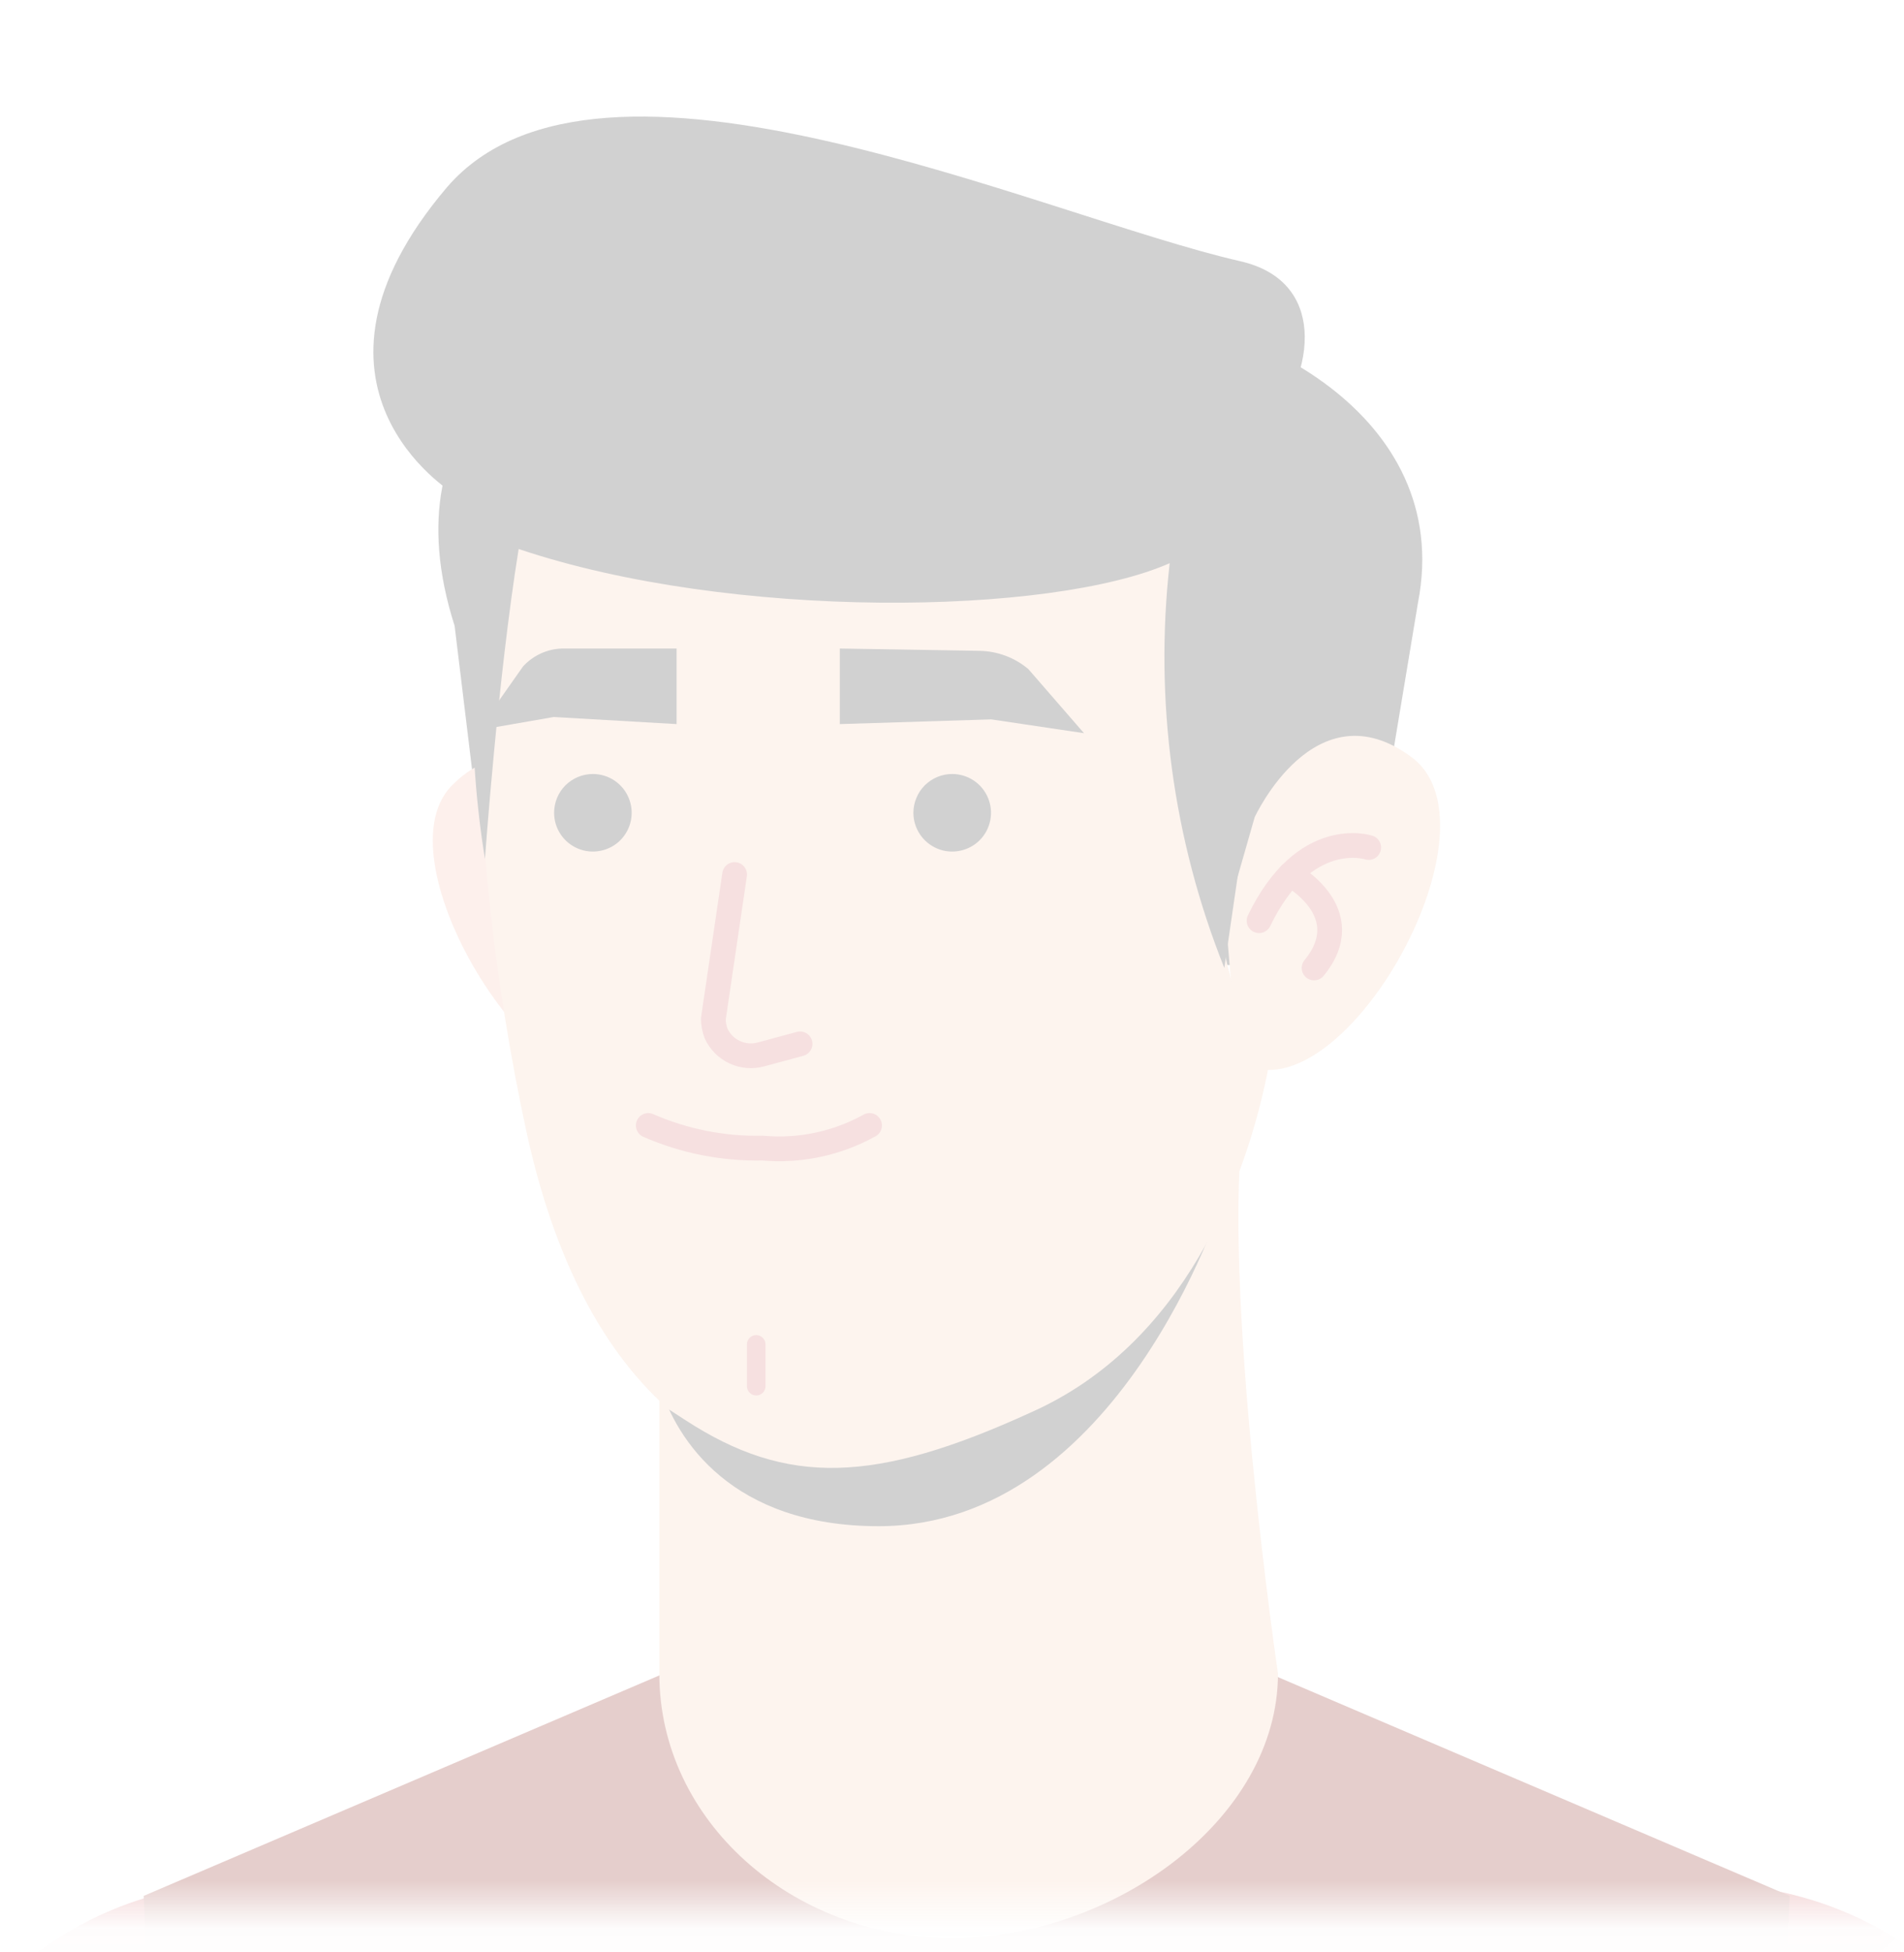 <svg width="40" height="41" viewBox="0 0 40 41" fill="none" xmlns="http://www.w3.org/2000/svg">
<mask id="mask0_171_667" style="mask-type:alpha" maskUnits="userSpaceOnUse" x="0" y="0" width="40" height="41">
<rect y="0.06" width="40" height="40" fill="#C4C4C4"/>
</mask>
<g mask="url(#mask0_171_667)">
<g opacity="0.2">
<path d="M28.301 47.138C28.292 45.256 28.987 43.439 30.251 42.044C31.515 40.648 33.255 39.776 35.129 39.598C37.004 39.421 38.877 39.951 40.38 41.084C41.883 42.217 42.908 43.871 43.253 45.722L46.47 60.42L31.844 63.82L28.641 49.356C28.419 48.637 28.304 47.89 28.301 47.138Z" fill="#C1272D"/>
<path d="M12.803 47.138C12.823 45.249 12.132 43.422 10.867 42.018C9.602 40.614 7.856 39.736 5.975 39.558C4.094 39.38 2.214 39.914 0.708 41.056C-0.798 42.197 -1.82 43.863 -2.156 45.722L-5.373 60.427L9.26 63.82L12.456 49.355C12.684 48.639 12.801 47.891 12.803 47.138Z" fill="#C1272D"/>
<path d="M14.752 34.799L20.379 34.877L25.864 34.799L37.599 39.814L35.359 83.045H20.379H5.257L3.018 39.814L14.752 34.799Z" fill="#7F0B00"/>
<path d="M20.003 40.699C23.397 40.699 26.848 38.199 26.848 35.146C26.848 35.146 25.636 26.901 26.139 23.401C26.642 19.902 13.852 23.401 13.852 23.401V35.167C13.859 38.22 16.615 40.699 20.003 40.699Z" fill="#F3C7AB"/>
<g style="mix-blend-mode:soft-light">
<g style="mix-blend-mode:multiply">
<path d="M25.679 25.229C25.679 25.229 23.511 32.05 18.458 32.05C15.376 32.05 14.207 30.237 13.859 29.082V28.147C15.757 28.927 17.796 29.308 19.847 29.266C23.936 29.273 25.679 25.229 25.679 25.229Z" fill="#1A1A1A"/>
</g>
</g>
<path d="M28.514 20.327L29.79 12.655C30.562 8.681 26.169 6.585 23.511 6.585H14.299C11.464 6.585 8.12 8.667 9.551 13.144L10.373 19.916L28.514 20.327Z" fill="#1A1A1A"/>
<path d="M13.406 22.473C11.698 24.032 7.843 18.16 9.494 16.495C11.145 14.83 12.598 17.387 12.598 17.387L12.881 19.668L13.37 21.793L13.54 22.438L13.406 22.473Z" fill="#F3B6A2"/>
<path d="M26.012 22.275C28.088 23.642 31.681 17.401 29.654 15.9C27.628 14.398 26.359 17.161 26.359 17.161L25.75 19.286L25.948 21.637L25.835 22.296L26.012 22.275Z" fill="#F3C7AB"/>
<path d="M28.754 17.798C28.754 17.798 27.408 17.352 26.451 19.335" stroke="#D26665" stroke-width="0.52" stroke-linecap="round" stroke-linejoin="round"/>
<path d="M27.104 18.365C27.104 18.365 28.57 19.151 27.607 20.327" stroke="#D26665" stroke-width="0.52" stroke-linecap="round" stroke-linejoin="round"/>
<path d="M10.032 14.214C10.036 17.424 10.381 20.625 11.059 23.762C11.563 26.079 12.477 28.204 14.043 29.592L14.404 29.826C16.53 31.207 18.372 31.165 21.668 29.656C24.849 28.239 26.196 24.825 26.663 22.339C25.019 20.214 25.409 14.469 25.409 14.469C25.409 14.469 28.244 4.417 18.854 4.608C9.465 4.8 10.032 14.214 10.032 14.214Z" fill="#F3C7AB"/>
<path d="M9.394 3.928C12.597 0.224 21.845 4.523 26.061 5.487C27.833 5.891 27.698 7.747 26.593 9.121C27.181 10.403 26.444 15.39 25.721 20.327C24.643 17.632 24.248 14.711 24.573 11.827C22.072 12.932 15.361 13.031 10.896 11.529C10.457 14.249 10.188 18.039 10.188 18.039C9.811 15.709 9.847 13.33 10.294 11.012C10.012 10.82 9.751 10.6 9.515 10.353C9.515 10.353 5.837 8.108 9.394 3.928Z" fill="#1A1A1A"/>
<path d="M15.433 18.365L14.986 21.397C14.987 21.501 15.006 21.604 15.043 21.701C15.122 21.876 15.262 22.017 15.436 22.097C15.61 22.178 15.808 22.193 15.993 22.141L16.808 21.921" stroke="#D26665" stroke-width="0.52" stroke-linecap="round" stroke-linejoin="round"/>
<path d="M19.189 17.069C19.189 17.23 19.237 17.387 19.327 17.521C19.416 17.655 19.544 17.759 19.692 17.821C19.841 17.883 20.005 17.899 20.163 17.867C20.321 17.836 20.467 17.759 20.581 17.645C20.695 17.531 20.772 17.386 20.804 17.227C20.835 17.069 20.819 16.906 20.757 16.757C20.696 16.608 20.591 16.481 20.457 16.391C20.323 16.302 20.166 16.254 20.004 16.254C19.897 16.254 19.791 16.275 19.692 16.316C19.594 16.357 19.504 16.417 19.428 16.492C19.352 16.568 19.292 16.658 19.252 16.757C19.21 16.856 19.189 16.962 19.189 17.069Z" fill="#1A1A1A"/>
<path d="M11.641 17.069C11.641 17.23 11.688 17.387 11.778 17.521C11.867 17.655 11.995 17.759 12.144 17.821C12.293 17.883 12.457 17.899 12.614 17.867C12.773 17.836 12.918 17.759 13.032 17.645C13.146 17.531 13.223 17.386 13.255 17.227C13.286 17.069 13.27 16.906 13.208 16.757C13.147 16.608 13.042 16.481 12.908 16.391C12.774 16.302 12.617 16.254 12.456 16.254C12.239 16.254 12.032 16.34 11.879 16.492C11.726 16.645 11.641 16.852 11.641 17.069Z" fill="#1A1A1A"/>
<path d="M18.268 23.635C17.583 24.014 16.801 24.18 16.021 24.11C15.196 24.128 14.376 23.966 13.619 23.635" stroke="#D26665" stroke-width="0.52" stroke-linecap="round" stroke-linejoin="round"/>
<path d="M15.887 28.232V29.11" stroke="#D26665" stroke-width="0.39" stroke-linecap="round" stroke-linejoin="round"/>
<path d="M17.643 15.206V13.619L20.583 13.668C20.957 13.675 21.318 13.81 21.604 14.051L22.773 15.397L20.824 15.107L17.643 15.206Z" fill="#1A1A1A"/>
<path d="M14.214 15.206V13.619H11.811C11.656 13.623 11.503 13.658 11.362 13.723C11.221 13.787 11.094 13.88 10.989 13.994L10.047 15.333L11.634 15.057L14.214 15.206Z" fill="#1A1A1A"/>
</g>
</g>
</svg>
